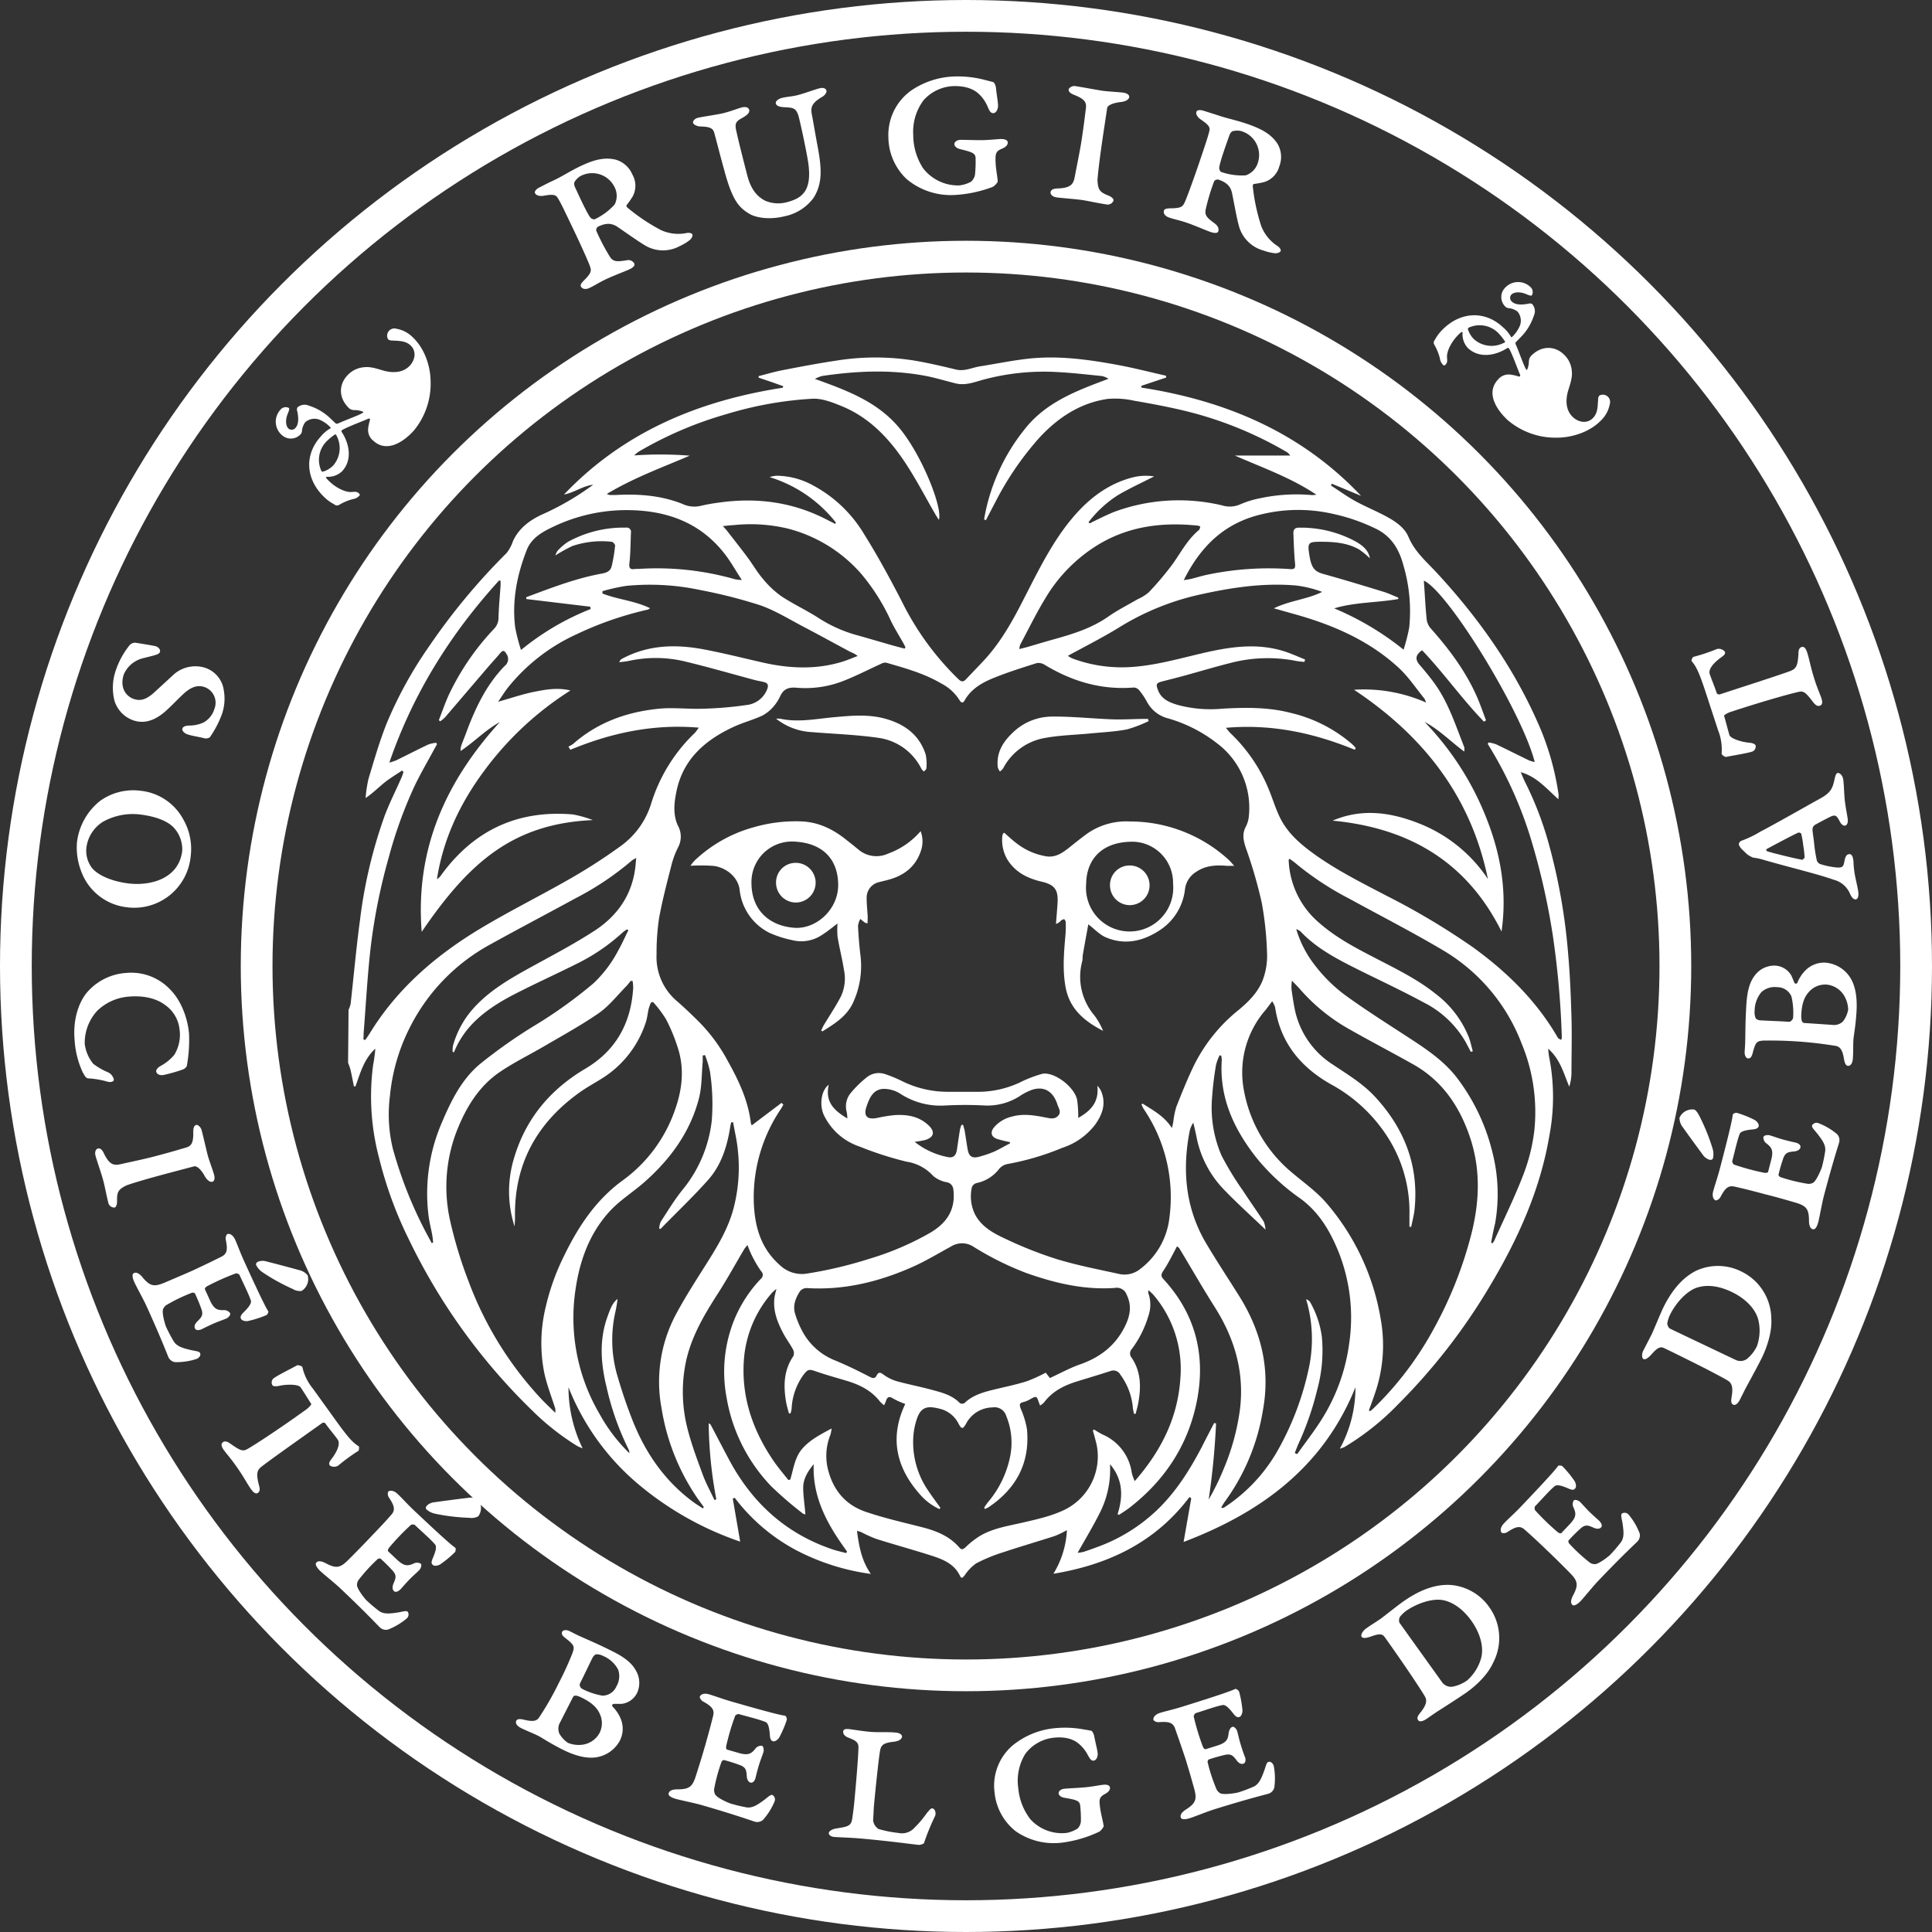<svg id="sceau" xmlns="http://www.w3.org/2000/svg" viewBox="0 0 487 487"><rect x="0" y="0" width="487" height="487" fill="#333333" stroke="none"/><defs><style>.cls-1{fill:#fff;}.cls-2{fill:none;stroke:#fff;stroke-miterlimit:10;stroke-width:8px;}</style></defs><title>rugir-white-transparent</title><g id="lion"><path id="criniere_et_visage" data-name="criniere et visage" class="cls-1" d="M93.86,260.54a6.82,6.82,0,0,0,.52-1.48c.79-7,1.4-14,2.35-21a120.9,120.9,0,0,1,6.22-26.4c1.24-3.29,2.84-6.44,4.26-9.66.2-.46.34-.95.51-1.42l-.39-.34c-1.55,1.06-3.18,2-4.64,3.21s-2.81,2.55-4.53,3.71a32.3,32.3,0,0,1,.71-4.77c1.39-4.63,2.73-9.3,4.5-13.8a102.76,102.76,0,0,1,10.81-19.69,160.23,160.23,0,0,1,19.53-23.51,10.06,10.06,0,0,0,1.6-3c1.51-3.28,4.28-5.3,7.36-6.71a68.37,68.37,0,0,0,12.86-7.5c-2.61.3-4.8,2-7.37,2.48,15.06-15.82,34-23.65,55.18-26.93l.07-.39-3.07-1.09-3.14-1.06.06-.39c2-.51,4-1.11,6.06-1.5,4.49-.87,9-1.73,13.51-2.4a62.05,62.05,0,0,1,19.71,0c3.51.6,7,1.42,10.45,2.25,2.16.52,4-.49,6.06-.81,4.06-.64,8.1-1.48,12.18-1.93,7.54-.83,15,.2,22.4,1.56,4.12.76,8.18,1.81,12.27,2.73l.07.46-6.25,2.09,0,.45C315,107,334,115,349.1,131l-7.4-3.08-.2.47c2,1.29,3.95,2.7,6,3.85,2.39,1.32,4.93,2.37,7.35,3.63s5.08,2.85,6.18,5.46c1.61,3.84,4.67,6.36,7.33,9.26,10.13,11,18.75,23.07,24.91,36.77a68.14,68.14,0,0,1,5.61,19,7.52,7.52,0,0,1-.07,1.1c-3-2.7-5.47-5.69-9.48-6.82.38.87.72,1.77,1.16,2.62a84.91,84.91,0,0,1,5.88,15.33,148.62,148.62,0,0,1,4.9,27.67c.48,5.38.7,10.78.85,16.18.14,4.72,0,9.44,0,14.16a11.94,11.94,0,0,1-.56,3.31c-1.43-3.39-2.31-7-5.33-9.56.1.77.15,1.56.31,2.32a52.15,52.15,0,0,1,0,19.66c-2.33,13.75-8,26.18-15.08,38a151.06,151.06,0,0,1-23.11,29.73,65.5,65.5,0,0,1-13.5,10.72,9,9,0,0,1-1.12.39,32.17,32.17,0,0,0,3.94-15.49c-8.07,20.06-23.73,31.56-43.32,39l1.93-11-.44-.33c-8.64,11.48-20.53,17.07-34.31,19.35a23.15,23.15,0,0,0,3.41-11,25.16,25.16,0,0,1-3,1.46c-4.39,1.42-8.82,2.7-13.19,4.16a41.45,41.45,0,0,0-6.67,2.75,11.34,11.34,0,0,0-2.9,3c-.41.5-.79,1-1.16.23-1.51-3.21-4.49-4.3-7.51-5.26-4.52-1.44-9.11-2.7-13.64-4.13a35,35,0,0,1-3.74-1.68c-.27-.12-.56-.19-1.11-.36.52,4,1.19,7.58,3.49,10.87a57,57,0,0,1-19-6.08,47.32,47.32,0,0,1-15.3-13.1l-.5.18,1.87,10.86a79.9,79.9,0,0,1-26-14.75,61.44,61.44,0,0,1-17.28-24.16,35.1,35.1,0,0,0,3.56,15.38,10.34,10.34,0,0,1-1.35-.57,63.61,63.61,0,0,1-11.41-9,152.13,152.13,0,0,1-31-43,100.64,100.64,0,0,1-7.57-20.71,60.5,60.5,0,0,1-1.48-23.31,39.24,39.24,0,0,0,.56-4.14c-2.84,2.58-3.78,6.1-5,9.5h-.4c-.28-1.4-.54-2.8-.86-4.19a16.08,16.08,0,0,0-.61-1.74ZM203,284l.46.45c-.21.38-.41.77-.65,1.13A39.75,39.75,0,0,0,196,308.76c.19,6.26,1.68,11.82,6.57,16.13a8,8,0,0,0,6.79,2.15,105.78,105.78,0,0,0,15.73-3.72,72.27,72.27,0,0,0,15.22-6.48c4.31-2.48,6.64-5.9,6-11a2,2,0,0,0-1.68-1.84,7.24,7.24,0,0,1-3.41-1.59,11.33,11.33,0,0,0-6.72-3.59A85.59,85.59,0,0,1,222.64,295a15.34,15.34,0,0,1-8.93-7.85c-1.17-2.41-.82-6.21,1.2-7.73-1,4.32,1.32,6.51,4.68,8.51a11.36,11.36,0,0,0-.15-1.6,5.28,5.28,0,0,1,1-4.81,27.16,27.16,0,0,1,4.09-4,4.87,4.87,0,0,1,4.7-.73,34.26,34.26,0,0,1,3.92,1.61,26,26,0,0,0,11.62,2.81c2.75,0,5.5,0,8.25,0a24.86,24.86,0,0,0,9.94-2.3,32,32,0,0,1,5.72-2.22c3-.64,8.12,3.23,8.83,6.53a29.85,29.85,0,0,1,.28,4.57c3.13-1.74,5.31-4,4.81-8.1a4.34,4.34,0,0,1,1,1.45c1.25,3.11.28,5.79-1.55,8.35a17,17,0,0,1-8.27,5.84,66.57,66.57,0,0,1-13.9,4.1,3.7,3.7,0,0,0-2,1.18,9.57,9.57,0,0,1-5.65,3.59A1.79,1.79,0,0,0,251,305.2a10.35,10.35,0,0,0,.82,7c1.69,3.14,4.72,4.73,7.73,6.12a100,100,0,0,0,12.84,5.07c5.15,1.56,10.46,2.59,15.72,3.74a6.25,6.25,0,0,0,5.32-1.27A18.79,18.79,0,0,0,300.77,313a39.52,39.52,0,0,0-6.47-27.45,10.07,10.07,0,0,1-.57-1.14l.28-.23c2.62,1.69,5.44,3.12,7.4,6.18.17-.78.27-1.16.34-1.55a21,21,0,0,1,.75-3.76c1.42-3.6,2.86-7.21,4.56-10.69a41.57,41.57,0,0,1,11.14-13.76c2.63-2.18,5.13-4.68,6.26-8a17.23,17.23,0,0,0,.93-6.2,84.57,84.57,0,0,0-1.33-12.81,116.46,116.46,0,0,0-4-13.8c-.63-1.89-1-3.53-.05-5.37a6.86,6.86,0,0,0,.78-2.6,20.33,20.33,0,0,0-8-18.45,36.33,36.33,0,0,0-12.25-6.26,8.37,8.37,0,0,1-5.38-4.12,18.93,18.93,0,0,0-2-3,1.89,1.89,0,0,0-1.36-.69c-8.16.67-15.56-1.54-22.48-5.73a2.84,2.84,0,0,0-2-.42c-3.65,1.16-7.32,2.31-10.87,3.75-2.92,1.19-5.68,2.75-7.31,5.69-.4.72-.89.57-1.24-.05a11.76,11.76,0,0,0-4.59-4.23c-4.33-2.56-9.15-3.89-13.94-5.27a2.15,2.15,0,0,0-1.28.29c-3.32,1.5-6.56,3.21-10,4.5a26.2,26.2,0,0,1-11.36,1.52c-1.92-.15-3.16.29-4,2a11.31,11.31,0,0,1-1.67,2.66,9.86,9.86,0,0,1-2.91,2.38c-2.4,1.1-5,1.78-7.38,2.9-7.06,3.3-12.58,8.1-14.24,16.13-.59,2.84-.95,5.81.32,8.64a5.71,5.71,0,0,1,.16,5.37,22,22,0,0,0-1.78,4.73c-1.13,4.43-2.3,8.86-3.11,13.35a58.83,58.83,0,0,0-.62,9,14.57,14.57,0,0,0,5.2,11.9c1.68,1.46,3.31,3,4.89,4.57a42.35,42.35,0,0,1,7,8.92c3.06,5.39,5.92,10.85,6.67,17.14a1.61,1.61,0,0,0,.25.62Zm77.43-146.34.24.27c2-1,4-2,6-2.83a47,47,0,0,1,27.41-1.7,6.5,6.5,0,0,0,4.53-.26,24,24,0,0,1,5.09-1.56,43.5,43.5,0,0,1,13-.78,6.45,6.45,0,0,0,1.11-.11c-6.44-4.31-13.61-6.81-20.54-9.86h13.95a4,4,0,0,0-.35-.46,2.77,2.77,0,0,0-.53-.43,95.05,95.05,0,0,0-25.72-10.39c-4.18-1-8.41-1.8-12.64-2.52a22.09,22.09,0,0,0-6.81-.47c-6.82,1-12.34,4.62-17,9.58a76.47,76.47,0,0,0-11.3,16.48c-.8,1.5-1.57,3-2.36,4.52l-.45-.22a49.46,49.46,0,0,1,10.12-22.59c5.43-7,13.3-9.87,21.22-12.84a4.37,4.37,0,0,0-1.8-.72c-3.78-.37-7.56-.82-11.35-1a58.83,58.83,0,0,0-18.63,2c-2.18.62-4.38,1.45-6.73.87-2.62-.65-5.21-1.45-7.85-1.94-8.61-1.59-17.24-1.2-25.85.08a9.37,9.37,0,0,0-1.78.73c8.35,3,16.11,5.88,21.66,12.83s10.59,19.8,9.59,22.7c-.29-.45-.57-.86-.82-1.29-2.57-4.42-4.92-9-7.74-13.24-4-6-8.86-11.14-15.61-14-2.44-1-5.18-2.14-7.73-2a92.19,92.19,0,0,0-21.71,3.9,94.93,94.93,0,0,0-22.13,9.49,8.27,8.27,0,0,0-1.06.9,93.48,93.48,0,0,1,14,.06c-7,3-14.14,5.59-20.9,9.65a3.88,3.88,0,0,0,.74.27c.46,0,.92,0,1.37,0,5.77-.32,11.45.07,16.88,2.21a7.05,7.05,0,0,0,4.51.56,44.29,44.29,0,0,1,4.45-.82c9.49-1.39,18.6-.29,27.22,4.11l2.4,1.22.18-.33A33.87,33.87,0,0,0,200,126.27a6,6,0,0,1,2-.35,19.41,19.41,0,0,1,9.15,2.55,33.25,33.25,0,0,1,12.64,12.13c3.49,5.57,6.63,11.37,9.64,17.21a71,71,0,0,0,14.17,19.4c.76.72,1.25.71,1.92,0,1.59-1.71,3.24-3.36,4.81-5.08,4.23-4.66,7.19-10.13,10-15.68,3.61-7,7.07-14.15,12.29-20.23,4.1-4.77,8.91-8.38,15.08-9.93a13.54,13.54,0,0,1,5.22-.2c-3.13,1.6-6.19,3-9.06,4.68A28.82,28.82,0,0,0,280.39,137.63Zm-5.21,33.68a5.9,5.9,0,0,0,1.06.62,35.49,35.49,0,0,0,14,2.22c6.69-.29,13.06-2.22,19.52-3.69s12.9-2.38,19.4-.47c2,.58,3.85,1.46,5.77,2.21l-.16.61a20.09,20.09,0,0,1-2-.22,37.21,37.21,0,0,0-16.87.55c-3.77.95-7.49,2.07-11.23,3.1-1.89.52-3.81,1-5.7,1.48-1.57.42-1.69.69-1.11,2.22.86,2.29,2.9,3.11,5,3.73a31.73,31.73,0,0,0,11.17.94c5.82-.33,11.6-.42,17.33,1.07a36.32,36.32,0,0,1,15.48,7.91,12.2,12.2,0,0,1,.85.92l-.21.46c-10.32-4.24-21-6.55-32.51-5.54.55.64.84,1.06,1.21,1.41a41,41,0,0,1,9.59,14.08c1,2.4,1.73,4.93,2.89,7.25,1.79,3.6,4.73,6.26,7.93,8.62,5.91,4.36,12.47,7.62,18.93,11a180.79,180.79,0,0,1,21.78,13c8.57,6.22,16,13.5,21.34,22.75.14.24.5.35.83.57a2.72,2.72,0,0,0,.18-.6,220.93,220.93,0,0,0-2.29-25.85,175,175,0,0,0-5.58-24.46,100.92,100.92,0,0,0-10-22.39l-.81-1.33.22-.36a9.33,9.33,0,0,1,1.87.46c2.81,1.33,5.58,2.74,8.38,4.09a8.78,8.78,0,0,0,1.38.39c-3.12-12.4-21.6-42.67-27.92-45.73,0,.47,0,.86.06,1.25.18,2.73.32,5.47.59,8.2a4.47,4.47,0,0,0,.9,2.42c4.72,5.28,8.94,10.9,11.81,17.42.85,1.93,1.52,3.94,2.28,5.92l-.52.34c-5.52-5.7-10.11-12.24-15.59-18-1.69,1.16-1.82,2.3-.61,3.7s2.61,3.08,3.78,4.71c3.49,4.85,5.27,10.52,7.45,16a3.81,3.81,0,0,1,0,1.13c-3.49-2.57-6.32-5.55-10-7.48a73.61,73.61,0,0,1,15.59,24.27c3.64,9.17,5.25,18.59,3.81,28.57-8.78-17.68-23.48-26.14-42.58-27.95,7.42-3.17,14.68-2.11,21.83.72a37.1,37.1,0,0,1,17.32,14c-4.25-20.83-16.3-36.12-33.75-47.71a38.79,38.79,0,0,1,18.16,3.22,5.63,5.63,0,0,0-.42-1c-2.14-2.61-4-5.47-6.48-7.76C351.27,167.6,342.43,163.7,333,161l-5.9-1.66c4.1-2,8.39-2.24,12.18-4.14a28.26,28.26,0,0,0-6.66-1.62c-8.49-.72-16.78.61-25,2.48a65.56,65.56,0,0,0-19.87,8.31C283.68,166.84,279.43,169,275.18,171.31ZM149.76,195l-.47-.81a6.46,6.46,0,0,0,1.18-.67c6.18-5.45,13.56-8.07,21.59-8.87,3.62-.36,7.32.12,11,0a92,92,0,0,0,11-.92,6.29,6.29,0,0,0,5.38-4.15c.28-.83.11-1.36-.71-1.6s-1.7-.35-2.54-.58c-6-1.61-12.05-3.37-18.14-4.81a31.61,31.61,0,0,0-13.51,0c-.8.16-1.62.23-2.43.34a1.32,1.32,0,0,1,.65-.85c6.45-3.49,13.33-3.73,20.31-2.45,5,.92,10,2.19,15,3.33,6.8,1.56,13.59,1.91,20.35-.19,1.28-.4,2.52-.94,3.78-1.42a7.07,7.07,0,0,0-1.79-1c-3.87-2.06-7.7-4.18-11.58-6.21-3.72-1.94-7.34-4.22-11.26-5.59a126.53,126.53,0,0,0-14.85-3.78,61.33,61.33,0,0,0-18.86-1.09,47.48,47.48,0,0,0-6,1.34v.59c3.83,1.51,8.1,1.8,12,3.7a3.2,3.2,0,0,1-.51.34,85.84,85.84,0,0,0-18,6.22A47.4,47.4,0,0,0,134,179.36c-.82,1.06-1.52,2.2-2.44,3.53,3.29-.92,6.16-1.92,9.12-2.51s5.94-1.11,9.11-.33a80.51,80.51,0,0,0-21.86,20.41c-6,8.13-10.23,17.06-11.79,27.15a3.17,3.17,0,0,0,1-.93c8.22-11.36,19.3-16.58,33.3-15.38a28.37,28.37,0,0,1,5,1.42c-20.13.88-31.22,10.67-43.14,28.17C110.64,220,118.38,203,132,188c-3.61,2-6.44,5-9.9,7.31a3.67,3.67,0,0,1,.2-1.46c.34-.95.74-1.87,1.09-2.82,2.3-6.27,5.08-12.28,9.8-17.14a2.21,2.21,0,0,0,.45-3.09c-.47-.8-.83-1-1.51-.22-1,1.23-2.12,2.4-3.16,3.62-3.6,4.21-7.19,8.42-10.79,12.62a9.35,9.35,0,0,1-1.22,1l-.34-.29c.78-2,1.47-4,2.34-6a63.62,63.62,0,0,1,11.61-17.06,4,4,0,0,0,1.09-2.82c.07-2.69.34-5.38.52-8.07,0-.38,0-.77,0-1.15l-.36-.13c-12.15,13.36-21.63,28.34-27.68,45.93a15.41,15.41,0,0,0,1.71-.56c2.71-1.33,5.39-2.71,8.11-4a8.76,8.76,0,0,1,2-.44l.19.39c-.24.42-.48.84-.71,1.26-1.71,3.18-3.55,6.29-5.08,9.55A110.82,110.82,0,0,0,104,222.1a147.48,147.48,0,0,0-4.48,22c-.89,7.4-1.26,14.87-1.86,22.31,0,.52,0,1-.07,1.56l.46.2c.38-.55.78-1.09,1.13-1.66,6.91-11.29,16.64-19.66,27.81-26.39,7.44-4.48,15.25-8.33,22.78-12.66a138.75,138.75,0,0,0,12.42-8,20.67,20.67,0,0,0,7.95-10.9,41.58,41.58,0,0,1,11-17.81,14.26,14.26,0,0,0,1-1.33C170.62,188.44,160,190.76,149.76,195ZM268.18,360.3c-.19-.49-.3-.73-.39-1-.45-1.38-.61-1.42-1.92-.71a7.07,7.07,0,0,1-1.87.83c-1.17.23-1,.77-.71,1.66a21.41,21.41,0,0,1,1.58,5.21c.79,8.51-2.74,15-9.75,19.68a6,6,0,0,1-.93.41c0-.27-.1-.38-.06-.44.28-.42.56-.84.87-1.23a25.74,25.74,0,0,0,5.63-11.59,17.7,17.7,0,0,0-1-10.24,3.08,3.08,0,0,0-3.46-2.11,7.63,7.63,0,0,0-6.6,4c-.87,1.57-1.17,1.55-2,0a7.11,7.11,0,0,0-4.32-3.57c-3.11-.84-5-.85-6.11,2.39a18,18,0,0,0-.9,4.28A21.52,21.52,0,0,0,240.15,382c.92,1.39,1.94,2.73,2.91,4.09l-.26.31a14.75,14.75,0,0,1-4.92-3.72c-6-6.78-7.7-14.34-3.69-22.79a19.24,19.24,0,0,1-3-1.33c-1.06-.71-1.56-.45-1.89.66-.09.29-.23.56-.44,1a7.76,7.76,0,0,1-1-.87c-2.19-2.87-5.22-4.34-8.58-5.33-2.54-.75-5.09-1.47-7.6-2.33-1.7-.59-2-.6-3.13.84a15.79,15.79,0,0,0-3,8.4c0,.45-.17.89-.26,1.34h-.43c-.24-.94-.53-1.87-.7-2.82-.7-4.07-.64-8,1.82-11.62a2,2,0,0,0-.09-1.67c-.73-1.37-1.68-2.62-2.41-4-1.48-2.77-2.64-5.65-2.28-8.9.07-.68.28-1.34.51-2.37a11.32,11.32,0,0,0-1.12,1,28.71,28.71,0,0,0-7,16c-.93,9.63,1.93,18.26,7.26,26.16,1.18,1.75,2.57,3.37,3.86,5l.49-.09c.84-2.71,1.11-5.65,3.12-7.89s4.48-3.45,7.3-5a10.8,10.8,0,0,1-.28,1.55,14.23,14.23,0,0,0-.68,8.59c1.29,5.34,4.41,9.1,9.5,10.85,4.78,1.64,9.75,2.74,14.64,4,3.41.91,6.59,2.22,9,5,.59.68.94.51,1.54,0a21.42,21.42,0,0,1,3.52-2.8c3.27-2,7-2.56,10.67-3.4,3.83-.89,7.67-1.7,11.22-3.49a15,15,0,0,0,7.72-16c-.28-1.26-.63-2.51-1-3.77l.27-.27c.8.46,1.58,1,2.4,1.36a12.32,12.32,0,0,1,7.15,9.6,12.33,12.33,0,0,0,.74,2.06c6.7-7.67,10.86-16,11.51-25.93a28.82,28.82,0,0,0-6.77-21,16.41,16.41,0,0,0-1.29-1.22c0,.49-.09.69,0,.83a8.54,8.54,0,0,1,0,5.65,26.62,26.62,0,0,1-4.14,8.31,1.66,1.66,0,0,0-.12,2.21c2.41,3.53,2.44,7.47,1.7,11.49-.17.91-.43,1.79-.66,2.69h-.4c-.1-.45-.23-.89-.28-1.35a16.57,16.57,0,0,0-3.16-8.51,2,2,0,0,0-2.45-.94c-2.78.91-5.58,1.73-8.37,2.6-3.28,1-6.3,2.47-8.43,5.34A6.83,6.83,0,0,1,268.18,360.3Zm-102.73-107-.45-.06c-.35.41-.67.84-1,1.22-2.3,2.33-4.35,5-7,6.88-4.32,3-9,5.56-13.58,8.24-3.82,2.25-7.84,4.19-11.49,6.68-5.21,3.57-8.39,8.8-10.71,14.61A39,39,0,0,0,119.53,314a108.82,108.82,0,0,0,4.56,14.93,88.5,88.5,0,0,0,18.25,29.59c1.07,1.15,2.23,2.22,3.63,3.61a5.5,5.5,0,0,0,0-1.05c-.94-3-2.14-6-2.8-9.15a38.4,38.4,0,0,1,.39-16.49,58.36,58.36,0,0,1,4.62-12.87c3.58-7.37,8-14.08,14.75-19A36.77,36.77,0,0,0,176,286.17c1.84-5,2.54-10.07,1.11-15.22a44.5,44.5,0,0,0-3.21-8,29.58,29.58,0,0,0-3.29-4.38l-.54.16a14.06,14.06,0,0,0-.56,1.57c-.27,1.16-.36,2.37-.75,3.49a26.14,26.14,0,0,1-10.94,14c-2,1.27-4.12,2.39-6,3.78-10.62,7.69-16.24,18-16,31.24,0,.78-.07,1.56-.11,2.34a28.68,28.68,0,0,1-.2-17c2.89-10,9.1-17.47,18-22.74,7.77-4.58,11.58-11.55,12.1-20.43A9.94,9.94,0,0,0,165.46,253.31ZM351.05,361.54l.32.17c.27-.22.56-.43.81-.67a82.86,82.86,0,0,0,15.4-20.4,100.9,100.9,0,0,0,9.05-22.6c2.31-8.55,2.75-17.06-.15-25.55-2.61-7.63-6.9-14-14.08-18.1-5.33-3-10.78-5.84-16.11-8.86a47,47,0,0,1-12.52-10.1c-.58-.67-1.22-1.3-2.12-2.24a13.07,13.07,0,0,0-.11,2.09c.22,1.63.47,3.26.78,4.87A21.66,21.66,0,0,0,342,274.37c3.76,2.52,7.64,4.84,10.74,8.24,7.33,8,10.94,17.32,9.83,28.25-.15,1.47-.56,2.92-.85,4.38l-.44,0c0-1,0-2,0-3a34.92,34.92,0,0,0-4.6-18.14,39.11,39.11,0,0,0-15.26-14.82c-7.59-4.31-12.68-10.48-14-19.36a6.42,6.42,0,0,0-.74-1.54l-.89,1.19c-.28.37-.54.74-.84,1.09a24,24,0,0,0-5.43,20A35.08,35.08,0,0,0,332,301.85c2.87,2.42,6,4.63,8.4,7.46a59.78,59.78,0,0,1,13.6,29,37.05,37.05,0,0,1-1.44,19C352.1,358.68,351.57,360.11,351.05,361.54Zm-80.4-8.18c2.62-1.2,5-2.53,7.58-3.43,4.93-1.73,8.77-4.59,11.19-9.31,1.39-2.71,2-5.34.59-8.24a2.64,2.64,0,0,0-3-1.73c-7.72.54-15.08-1.2-22.3-3.76a76.24,76.24,0,0,1-13.46-6.71,5.2,5.2,0,0,0-5.48,0c-3.29,1.79-6.5,3.75-9.92,5.25-8.43,3.71-17.22,5.85-26.54,5.25a2.18,2.18,0,0,0-1.67.82c-1.1,1.72-1.87,3.62-1.2,5.71a23.19,23.19,0,0,0,1.7,4.15,16,16,0,0,0,8.1,7.46c3,1.22,6,2.68,8.9,4.19.89.46,1.38.58,1.85-.32s.92-.77,1.69-.21a10.74,10.74,0,0,0,3.26,1.65c2.9.81,5.87,1.37,8.78,2.16,2.59.7,5.25,1.32,7.23,3.39a1.18,1.18,0,0,0,1.15,0c2.22-2.13,5.06-2.83,7.91-3.52,2.62-.63,5.27-1.17,7.85-2a39.43,39.43,0,0,0,4.74-2.15Zm61.72,18.89.6.3c2-2.82,4.14-5.56,6-8.47a47.66,47.66,0,0,0,7.1-19.29,44.77,44.77,0,0,0-2.65-23.2c-2.14-5.29-4.95-10.07-9.7-13.52a54.26,54.26,0,0,1-11-10.22c-5.7-7.24-9.38-15.15-8.75-24.62a6.08,6.08,0,0,0-.14-1.14l-.4-.08a12.43,12.43,0,0,0-.91,2.44,82.43,82.43,0,0,0-1,8.3,30.49,30.49,0,0,0,2.38,14.5,74.51,74.51,0,0,0,5.4,8.86c1.71,2.64,3.55,5.2,5.26,7.84a6.6,6.6,0,0,1,.43,2c-3.59-3.44-7-6.5-10.14-9.75a26.34,26.34,0,0,1-7.25-13.62c-.23-1.2-.53-2.39-.8-3.59a6.11,6.11,0,0,0-.94,2.22c-1.92,10-1,19.61,4.35,28.5,2.65,4.44,5.51,8.75,8.24,13.13,5.49,8.81,7.79,18.26,5.9,28.61a53.66,53.66,0,0,1-9.68,23.18,15.23,15.23,0,0,0-.84,1.39.78.78,0,0,0,.7,0,41.58,41.58,0,0,0,13.24-13.87A72.79,72.79,0,0,0,336,350.47a35,35,0,0,0-.27-15.12c-.13-.62-.33-1.22-.5-1.83a1.69,1.69,0,0,1,1.06.79,24,24,0,0,1,2.91,8.66A37.31,37.31,0,0,1,338,356.42a74.45,74.45,0,0,1-4.77,13.68C332.93,370.79,332.67,371.53,332.37,372.24Zm-167.73,0a2.56,2.56,0,0,0-.13-.78,68.94,68.94,0,0,1-5.62-15.86c-1.47-6-1.9-12,.34-18,.57-1.51,1.06-3.12,2.44-4.19a34.74,34.74,0,0,1-.63,3.63,32,32,0,0,0,.59,15.77c1.11,3.81,2.38,7.59,3.84,11.27,3.25,8.19,8.11,15.24,15.29,20.53.77.57,1.59,1.06,2.38,1.59l.29-.31c-.52-.71-1.05-1.41-1.56-2.14A55.55,55.55,0,0,1,172.76,361a36.14,36.14,0,0,1,3.5-23.46c2.42-4.55,5.24-8.9,8-13.27,2.62-4.15,5.12-8.35,6.49-13.1A40.69,40.69,0,0,0,192,296c-.22-2.38-.79-4.73-1.2-7.1l-.48,0c-.09.38-.2.75-.25,1.14-.77,4.92-2.24,9.63-5.57,13.38-3.81,4.28-8,8.25-12,12.36l-.33-.09a5.05,5.05,0,0,1,.37-1.71c1.76-2.71,3.45-5.5,5.45-8a33.28,33.28,0,0,0,7.43-17.55,54.18,54.18,0,0,0-.46-12.33,24.23,24.23,0,0,0-1.26-4.15l-.57.11c0,.52,0,1,0,1.56-.28,3.09-.18,6.29-.95,9.25-2.2,8.51-7.21,15.33-13.72,21.08-2.74,2.42-5.91,4.4-8.41,7-5.36,5.62-7.93,12.71-9,20.24a47.84,47.84,0,0,0,6.07,31.21A41.82,41.82,0,0,0,164.63,372.29Zm217.22-53,.37.14a4.51,4.51,0,0,0,.42-.64c2.46-5.5,5.14-10.93,7.3-16.55a45.89,45.89,0,0,0,2.8-11.14A45,45,0,0,0,389.54,269,46.51,46.51,0,0,0,370,245.69c-7.78-4.63-15.85-8.75-23.79-13.11a75.3,75.3,0,0,1-13.49-8.86c-.52-.46-1.11-.85-1.65-1.26-.16.2-.21.23-.22.27a2.12,2.12,0,0,0,0,.4,21.76,21.76,0,0,0,7.54,15.37c4.7,4.18,10.29,6.93,15.81,9.79,4.72,2.44,9.45,4.84,13.62,8.18a25.63,25.63,0,0,1,8.43,11c.43,1.13.66,2.34,1,3.51l-.5.16c-.44-.83-.86-1.66-1.31-2.49a25.31,25.31,0,0,0-10.64-10c-5.38-2.92-10.94-5.5-16.42-8.23-5.24-2.62-10.46-5.29-14.56-9.64a5.12,5.12,0,0,0-1.08-.59,27.47,27.47,0,0,0,4.74,9.17,38.67,38.67,0,0,0,7.25,7.23c5.3,3.89,10.89,7.39,16.41,11,4.39,2.85,8.73,5.76,12,9.94a50.82,50.82,0,0,1,9.05,18.92,42.44,42.44,0,0,1,.67,18C382.47,316,382.16,317.63,381.86,319.28Zm-261.44-48-.33-.13a7.29,7.29,0,0,1,.11-1.6,23.58,23.58,0,0,1,4.83-9c4.23-4.87,9.73-7.94,15.29-11,5.25-2.87,10.56-5.67,15.56-8.92,5.85-3.81,9.58-9.21,10.31-16.38.06-.55.1-1.1.18-1.94a7.49,7.49,0,0,0-1.07.61,73.64,73.64,0,0,1-14.21,9.53c-7.18,3.92-14.43,7.72-21.59,11.69a48.75,48.75,0,0,0-20.2,20.9,48,48,0,0,0-5,17.16,36.88,36.88,0,0,0,.69,13.25,105.4,105.4,0,0,0,7.58,19.68c.71,1.43,1.49,2.82,2.24,4.23l.37-.12c-.07-.61-.1-1.22-.21-1.82-.33-1.79-.81-3.57-1-5.38a45.05,45.05,0,0,1,3.39-23c2.33-5.51,5-10.95,9.65-14.82a129.58,129.58,0,0,1,13.42-9.48,115.93,115.93,0,0,0,15.24-10.91,31.64,31.64,0,0,0,6.23-8.32c.92-1.63,1.67-3.36,2.5-5l-.35-.21a7.93,7.93,0,0,0-1,.69,49.28,49.28,0,0,1-11.71,8c-5.59,2.8-11.31,5.36-16.84,8.27C128.44,260.53,123.07,264.58,120.41,271.32ZM138.66,157l0-.47c6-2.23,11.92-4.54,18.21-5.79,1.35-.27,2.89-.35,3.31-2a38.3,38.3,0,0,0,.87-5.24c0-.29-.54-.91-.86-.93a23,23,0,0,0-9.89,1.06A39.66,39.66,0,0,0,146,146a4.05,4.05,0,0,1,.56-1.18,14.08,14.08,0,0,1,2.58-2.22A29,29,0,0,1,163.81,139a1.07,1.07,0,0,1,1.23,1.27c-.1,2.55-.1,5.12-.38,7.66-.15,1.33.19,1.67,1.41,1.5.45-.06.92,0,1.37-.05A71.56,71.56,0,0,1,191.22,152a12.13,12.13,0,0,0,1.77.2c-1.69-2.58-3-5-4.65-7-5.85-7.29-13.8-10.3-22.89-10.59a42.84,42.84,0,0,0-19.83,4.09c-2.82,1.33-5.65,2.84-6.87,6-2.44,6.27-3.73,12.74-2.88,19.49a47.88,47.88,0,0,0,1.46,5.66,65.37,65.37,0,0,1,17.55-10.33l-.1-.59ZM359.8,169.76a47.75,47.75,0,0,0,1.42-5.55,40.77,40.77,0,0,0-1.44-15.63c-1.09-4.15-3.09-7.48-7.1-9.37A47.57,47.57,0,0,0,342,135.53a39.37,39.37,0,0,0-20.2.71c-8.2,2.59-13.56,8.26-17.41,16,.73-.13,1.34-.19,1.93-.34,1.29-.32,2.55-.72,3.85-1a75.73,75.73,0,0,1,21-1.45c1.13.08,1.39-.2,1.28-1.36-.25-2.54-.32-5.11-.43-7.66,0-.93.37-1.43,1.4-1.42a29,29,0,0,1,14.37,3.52c1.7,1,3.18,2.16,3.52,4.21a19.77,19.77,0,0,0-2.71-2.23c-2.91-1.66-6.16-1.93-9.43-1.95-3.5,0-3.65.16-3.07,3.64.49,3,1.34,3.88,3.44,4.47,5.06,1.41,10.08,2.93,15.1,4.47,1.31.4,2.55,1,3.82,1.5l0,.36c-5.34.94-10.85.76-16.15,2.35A72.34,72.34,0,0,1,359.8,169.76Zm-74,205.36a24.14,24.14,0,0,1-2.32,11.72c-1.75,3.57-3.83,7-5.85,10.58a9.89,9.89,0,0,0,1.5-.24c1.17-.38,2.33-.8,3.49-1.23a43.11,43.11,0,0,0,14.85-9.13c4.89-4.63,8.4-10.22,11.49-16.12,1-2,2.06-4,3.09-6l.48.1a188.09,188.09,0,0,1-1.86,19.2,62.48,62.48,0,0,0,3.53-7.13,58.61,58.61,0,0,0,4.35-15.54c1.17-9.41-1.32-17.91-6.34-25.84-3.08-4.85-5.93-9.85-8.91-14.78a2.42,2.42,0,0,0-.6-.55c-1.17,2.14-2.16,4.25-3.45,6.15-.63.94-.64,1.41.08,2.19,8.45,9.22,10.8,20.09,8.08,32-2.38,10.45-8.14,18.89-16.6,25.48-.87.68-1.83,1.26-2.74,1.88l-.36-.19C289.13,383.22,289.1,379,285.84,375.12ZM209,387.75a2,2,0,0,1-.64-.25,93.47,93.47,0,0,1-8-6.9,42.5,42.5,0,0,1-11.24-22.49,35,35,0,0,1,2-19.53,33.36,33.36,0,0,1,6.62-10.18,1.28,1.28,0,0,0,.09-2,29.7,29.7,0,0,1-2.4-4.12,25.46,25.46,0,0,1-1-2.43,9.5,9.5,0,0,0-.82,1c-2.21,3.73-4.3,7.55-6.64,11.19-3.62,5.64-7,11.34-8.24,18.08a37.36,37.36,0,0,0,.62,16.21c1,3.88,2.42,7.67,3.81,11.43.81,2.18,1.94,4.23,2.93,6.34l.48-.15a107.53,107.53,0,0,1-1.93-19.17,1,1,0,0,1,.57.48c1.58,3,3.13,6,4.74,9,5.77,10.65,14.16,18.28,25.72,22.23,1.19.41,2.42.68,3.64,1l.2-.41c-4.8-6.56-8.74-13.45-8.4-22-1.53,1.85-2.67,3.75-2.65,6S208.88,385.5,209,387.75ZM188.22,138.61c.54.62.84.93,1.11,1.27,1.7,2.2,3.43,4.37,5.09,6.6,1.31,1.76,2.4,3.69,3.82,5.35a23.73,23.73,0,0,0,4.64,4.41c3,2,6.21,3.48,9.21,5.38a34.9,34.9,0,0,0,9.28,4.31c3,.83,6,1.72,8.95,2.57,1.23.35,2.47.68,3.7,1l.22-.33c-.17-.34-.32-.7-.5-1-1.05-1.87-2.2-3.69-3.15-5.62a51.53,51.53,0,0,0-7.5-11.9,36.62,36.62,0,0,0-18.5-11.41,40.49,40.49,0,0,0-13.5-.89C190.24,138.4,189.41,138.49,188.22,138.61Zm74.73,31c.84-.22,1.4-.35,2-.51,2.1-.61,4.2-1.25,6.31-1.84,4.94-1.37,9.81-2.83,14.1-5.83,2.35-1.65,4.94-2.94,7.42-4.39a11.61,11.61,0,0,0,2.77-1.71,79,79,0,0,0,6-7.1c2.14-3,3.8-6.26,6.68-8.64.2-.16.22-.54.34-.86a2.75,2.75,0,0,0-.59-.23c-9-.93-17.53.11-25.37,4.93a39.31,39.31,0,0,0-13,13.2c-2.36,3.85-4.34,7.93-6.47,11.92A4.59,4.59,0,0,0,262.95,169.58Zm-2.3,124.58-.12-.31a30,30,0,0,1-3.26-.81c-1.45-.53-1.69-1.7-.7-2.91a8.52,8.52,0,0,1,4.63-2.73c2.84-.78,5.64-.27,8.43.27,1.11.21,2.2.51,3.09-.44s.11-1.94-.17-2.83c-1.07-3.33-3.32-4.68-6.33-3.75a14,14,0,0,0-3.16,1.61,15.11,15.11,0,0,1-8.86,2.37,93.68,93.68,0,0,0-9.89,0,18.58,18.58,0,0,1-11.43-3,7.8,7.8,0,0,0-4.1-1.19c-2.69.07-3.62,2.3-4.36,4.47-.81,2.37.15,3.36,2.64,2.87a36.12,36.12,0,0,1,4.33-.71c3.19-.23,6.24.26,8.67,2.56,1.76,1.67,1.35,3.1-1,3.74a24.06,24.06,0,0,1-2.51.42,19.26,19.26,0,0,0,8.55,3.88c1.33.21,1.91-.61,2.1-1.81.26-1.72.5-3.44.78-5.15a8.64,8.64,0,0,1,.37-1.19h.41a14.38,14.38,0,0,1,.4,1.45c.27,1.58.48,3.17.76,4.74.32,1.79,1.15,2.32,2.92,1.83a28.77,28.77,0,0,0,3.76-1.28C258,295.64,259.3,294.87,260.65,294.17Z" transform="translate(-6 -6)"/><path id="oeil_gauche" data-name="oeil gauche" class="cls-1" d="M280.33,239c-.48,2.63-.95,5.17-1.39,7.72-.09.54,0,1.11-.16,1.64A15.07,15.07,0,0,0,281.89,262a17.4,17.4,0,0,1,2.17,3.86c-4.68-2.45-8.48-5.48-9.48-11.14-.78-4.42-.39-8.75,0-13.12a24.66,24.66,0,0,0,.05-3.16c0-.27-.29-.75-.42-.74a1.69,1.69,0,0,0-.87.45,2.58,2.58,0,0,1-1.16.74c.13-1.76.29-3.52.4-5.28.21-3.3-.74-4.6-3.94-5.35-3.59-.83-6.72-2.36-8.73-5.63a9.66,9.66,0,0,1-1.26-5.8,2,2,0,0,1,.18-.65c0-.11.19-.18.31-.28,1,.9,2,1.83,3.11,2.67a16.56,16.56,0,0,0,7.46,3.28c2.21.37,4-.77,5.62-2.06s3.07-2.46,4.66-3.62a17.22,17.22,0,0,1,10.88-3.1,36.81,36.81,0,0,1,24.87,9.69c.39.36.72.78,1.37,1.49-.9,0-1.41,0-1.91,0-2.7-.24-5.31-.08-7.65,1.5a6,6,0,0,0-2.84,4.33,14.2,14.2,0,0,1-6.63,10.57c-4.25,2.71-8.81,3.65-13.57,1.52C283,241.43,281.79,240.09,280.33,239Zm21.36-10.16a10.35,10.35,0,0,0-10.2-10.67c-7.65,0-11.61,4.34-11.7,10.6a11,11,0,1,0,21.91.07Z" transform="translate(-6 -6)"/><path id="oeil_droit" data-name="oeil droit" class="cls-1" d="M224.69,238.74a2.56,2.56,0,0,1-.65-.16c-.4-.3-.79-.62-1.18-.94a5.1,5.1,0,0,0-.58,1.72c.11,2.37.3,4.75.57,7.11a22,22,0,0,1-1.88,12.4c-1.65,3.43-4.67,5.22-7.66,7.11l-.32-.2c.23-.48.43-1,.7-1.43,1.43-2.38,3-4.7,4.27-7.16a10.61,10.61,0,0,0,.8-6.59c-.44-2.84-1.17-5.64-1.64-8.48a20.11,20.11,0,0,1,0-3.33c-1.23.92-2.52,2-3.95,2.9a9.35,9.35,0,0,1-7.57,1.27,27.46,27.46,0,0,1-5.67-1.83,13.72,13.72,0,0,1-7.49-10.85c-.4-3.23-3.39-5.56-6.46-6a37.47,37.47,0,0,0-4.38-.1c-.39,0-.78,0-1.56.06a13.35,13.35,0,0,1,1-1.27,35.12,35.12,0,0,1,15-8.46,38.08,38.08,0,0,1,11.65-1.47c4.6.11,8.38,2,11.82,4.8,1,.78,1.94,1.53,2.89,2.32a7,7,0,0,0,7.48,1,19.44,19.44,0,0,0,8.18-5.65,7.3,7.3,0,0,1,0,5.17c-1.32,3.79-4.18,6-8,7.05-.83.24-1.69.41-2.53.64a4,4,0,0,0-3.07,4.06c0,1.56.18,3.11.26,4.66C224.72,237.64,224.69,238.15,224.69,238.74ZM206,218.13a10.2,10.2,0,0,0-10.58,10.39c0,7.24,4.91,11,11,11.36,5.37.27,10.9-4.63,10.86-10.87S213.58,218.42,206,218.13Z" transform="translate(-6 -6)"/><path id="sourcil_droit" data-name="sourcil droit" class="cls-1" d="M295.55,187.76a32,32,0,0,1-5.48,2.1c-2.95.57-6,.71-9,1-4,.39-8.06.46-12,1.22a14.68,14.68,0,0,0-10.22,7.62,3.93,3.93,0,0,1-.79.77,3.21,3.21,0,0,1-.54-1c-.44-3.61,1.21-6.36,3.7-8.73a14.29,14.29,0,0,1,9.78-4.11c5.11-.06,10.22.5,15.33.69,2.5.09,5-.06,7.51-.1h1.53Z" transform="translate(-6 -6)"/><path id="sourcil_gauche" data-name="sourcil gauche" class="cls-1" d="M201.64,187.17a5.12,5.12,0,0,1,1.05,0c4.58,1,9.11,0,13.65-.39,4.29-.39,8.59-.79,12.82.39,4.85,1.35,8.59,4.06,10.17,9a11.42,11.42,0,0,1,.18,3.53c0,.26-.4.52-.61.78a3.16,3.16,0,0,1-.61-.63A14.28,14.28,0,0,0,227.5,192c-5.64-.82-11.38-1-17.06-1.47A15.75,15.75,0,0,1,201.64,187.17Z" transform="translate(-6 -6)"/><path id="pupille_gauche" data-name="pupille gauche" class="cls-1" d="M206.65,223.5a5,5,0,1,1-.11,10,5,5,0,0,1-4.92-4.87A4.93,4.93,0,0,1,206.65,223.5Z" transform="translate(-6 -6)"/><path id="pupille_droite" data-name="pupille droite" class="cls-1" d="M290.83,224.16a5,5,0,1,1-.11,10,5,5,0,0,1-4.92-4.87A4.93,4.93,0,0,1,290.83,224.16Z" transform="translate(-6 -6)"/></g><g id="texte"><path class="cls-1" d="M58.89,191.85a1.83,1.83,0,0,1-1.4.24c-1.27-.35-3.1-.57-4.28-1-.63-.21-1.43-.85-1.22-1.47s1.12-.71,1.82-.73a8.78,8.78,0,0,0,3.47-.76,5.78,5.78,0,0,0,2.77-3.45,4.19,4.19,0,0,0-2.55-5.51c-2.22-.73-4,.57-5.42,1.89-1.64,1.55-2.83,2.86-4.44,4.29-2.21,1.93-4.92,3.25-7.94,2.26a7.56,7.56,0,0,1-4.83-4.93,13.31,13.31,0,0,1,.31-7.67,20.49,20.49,0,0,1,3.37-6.23A1.94,1.94,0,0,1,40,168c1,.13,4.81.76,5.32.92s1.2.77,1,1.4-.95.76-4.11,1.56a7.12,7.12,0,0,0-5,4.11c-1.09,3.31.52,5.54,2.57,6.22,1.6.52,3,.18,5-1.58l4.71-4.33a8.22,8.22,0,0,1,8.12-2A6.94,6.94,0,0,1,62.41,180a12,12,0,0,1-.46,6A25.67,25.67,0,0,1,58.89,191.85Z" transform="translate(-6 -6)"/><path class="cls-1" d="M38,234.7A13.94,13.94,0,0,1,27.59,228a16.83,16.83,0,0,1-2.2-9.59,15.73,15.73,0,0,1,5.84-10.53,14.35,14.35,0,0,1,10.29-2.54,13.85,13.85,0,0,1,10.67,7.18,14.94,14.94,0,0,1,1.87,9.36A14.3,14.3,0,0,1,38,234.7ZM50.13,215c-1.51-1.94-4.75-3.19-8.8-3.69a15.38,15.38,0,0,0-9.42,1.86,9,9,0,0,0-4.1,6.27,7.12,7.12,0,0,0,1.13,5c1.32,2,5,3.7,9.4,4.24,5.48.68,12.72-1.09,13.59-8.18A8,8,0,0,0,50.13,215Z" transform="translate(-6 -6)"/><path class="cls-1" d="M26.89,276.38a22.58,22.58,0,0,1-2.08-8.19c-.53-5.74,1.4-10.26,3.49-12.44a14.24,14.24,0,0,1,9.53-4.5,13.47,13.47,0,0,1,11.06,4.17c3.12,3.15,4.46,7.85,4.75,11a35.61,35.61,0,0,1-.56,8.31,1.84,1.84,0,0,1-1.06.88A39.21,39.21,0,0,1,47.08,277c-1.08.1-1.66-.39-1.72-1,0-.42.52-1,1.26-1.38a11.79,11.79,0,0,0,3.31-2.72,9.69,9.69,0,0,0,1.34-6.33,8.62,8.62,0,0,0-3.65-6.24c-2.27-1.72-5.53-2.44-9.3-2.1a12.79,12.79,0,0,0-7.81,3.56,11.93,11.93,0,0,0-3.15,8.37,9.89,9.89,0,0,0,2.15,5,17.18,17.18,0,0,0,3.82,2.18,2.68,2.68,0,0,1,1.37,1.8c0,.54-.84.74-1.64.51a21.37,21.37,0,0,0-4.78-.82C27.63,277.82,27.31,277.06,26.89,276.38Z" transform="translate(-6 -6)"/><path class="cls-1" d="M32,303.48c-.41-1.57-1.68-5.21-1.92-6.14-.29-1.1.17-1.72.58-1.83.58-.15,1.07.28,1.47,1.1,1.42,3,2.53,3.25,4.34,2.83s6.29-1.34,8.67-2c5.11-1.34,6.47-1.83,7.63-2.13,1.38-.42,2-1,1.95-3.93,0-.8.07-1.63.76-1.82.29-.08,1.1.39,1.36,1.38.43,1.63,1.15,4.85,1.53,6.3.31,1.16,1.37,4,1.6,4.92.29,1.1-.07,1.63-.42,1.72-.7.18-1.45-.55-1.91-1.36-1-1.84-2.07-2.68-2.71-2.52l-4.7,1.24c-8,2.11-11,3.07-12.35,3.56-2,1-2.44,1.57-2.37,4,0,1-.35,1.52-.58,1.58a1.53,1.53,0,0,1-1.65-1.3C32.78,307.06,32.39,304.87,32,303.48Z" transform="translate(-6 -6)"/><path class="cls-1" d="M61.86,322.75c1.45-.73,1.52-1.88,1.07-4.18a1.69,1.69,0,0,1,.32-1.47c.66-.3,1.52.3,2,1.33.62,1.37,1.3,3.3,2.27,5.43,4.68,10.28,5.61,11.89,6.09,12.67.15.19-.19.88-.52,1A26.68,26.68,0,0,1,68.46,339c-.62.09-1.5-.11-1.7-.55-.12-.27-.3-.66.46-1.46,1.37-1.35,2.27-2.42,2-3.21-.61-1.77-1.59-3.63-2.88-6.47a1.56,1.56,0,0,0-.82-.35,59.75,59.75,0,0,0-7.35,3.28c-.36.23-.61.54-.51.76l1.27,2.79c1.07,2.35,2,2.46,3.43,2.46A1.85,1.85,0,0,1,64,337c.2.44-.42,1.11-.91,1.34-.71.32-2.26.83-3.57,1.43-1.69.77-2.38,1.15-2.76,1.32s-1.33.41-1.63-.25c-.2-.44-.09-1.08.69-1.83,1-1,1.43-1.51,1-2.89A42.36,42.36,0,0,0,55.12,332a1,1,0,0,0-.67-.16A42.58,42.58,0,0,0,47.89,335a2.37,2.37,0,0,0-.82,1.1c-.26,1.17.63,4,.78,4.33a37,37,0,0,0,2,3.78c.82,1.21,2.25,1.62,4.25,2.09,1.25.29,2.11.29,2.34.79s-.15,1.12-.86,1.45a16.58,16.58,0,0,1-5.43.82,2.2,2.2,0,0,1-1.77-1.44c-.25-.55-1.79-4.66-5.5-12.8-.77-1.69-2.51-4.79-3-5.89-.57-1.26-.62-2.09-.13-2.32s1.19-.14,2.22,1.1c2,2.44,3.11,2.34,5.87,1.16,2-.87,4.15-1.76,6.94-3C59.23,324.08,60.24,323.55,61.86,322.75ZM82,331.42a3.53,3.53,0,0,1-2.21-.51,49.35,49.35,0,0,1-7.48-4.12,4.75,4.75,0,0,1-1.71-1.86c-.35-.76.82-1.23,2.08-1.08.67.16,6.12,1.57,8.62,2.28a3.85,3.85,0,0,1,2.26,1.35A3.51,3.51,0,0,1,82,331.42Z" transform="translate(-6 -6)"/><path class="cls-1" d="M89.7,373.59c2-2.73,1.85-4.12,1.43-4.71-.87-1.22-2.13-2.68-3.18-4.15-.1-.15-.62-.15-.77,0-5,3.56-12.79,9.05-15.21,10.93-1.33,1-1.37,2-.7,4.7.19.68.4,1.49-.24,1.94s-1.29-.26-1.81-1c-.91-1.27-1.9-3.29-4-6.17-1.22-1.71-2.21-2.78-2.83-3.66s-.73-1.54-.2-1.93,1.14-.15,1.88.36c2.54,1.8,3.15,2,4.29,1.36,1.38-.76,7.2-4.48,14.87-10,.39-.28,1.36-1.19,1.22-1.39-.35-.49-2-3.22-2.7-4.19-.56-.78-3.57-.77-5.41-.34-1.16.24-1.58,0-1.69-.2a1.36,1.36,0,0,1,.38-1.75c1.17-.84,4.45-2.44,5.93-3.27.13,0,1.19.11,1.28.56A12.94,12.94,0,0,0,84.85,356L90.61,364c3.77,5.28,4.63,5.76,5.79,6.56.27.17,0,1.08,0,1.12a45.63,45.63,0,0,0-5.14,3.75,2,2,0,0,1-2.1,0C88.86,375,88.88,374.61,89.7,373.59Z" transform="translate(-6 -6)"/><path class="cls-1" d="M104.66,387.8c1.07-1.22.7-2.31-.59-4.27a1.69,1.69,0,0,1-.25-1.48c.49-.52,1.52-.3,2.35.48,1.09,1,2.45,2.56,4.15,4.17,8.21,7.75,9.68,8.9,10.42,9.43.22.12.15.89-.09,1.15a27,27,0,0,1-3.73,3.08c-.54.31-1.43.47-1.78.14s-.52-.5-.13-1.53c.76-1.76,1.19-3.09.61-3.71-1.23-1.41-2.84-2.76-5.11-4.91a1.54,1.54,0,0,0-.89,0,59.45,59.45,0,0,0-5.57,5.81c-.25.35-.36.73-.19.9l2.23,2.1c1.88,1.77,2.76,1.54,4.1,1a1.85,1.85,0,0,1,1.87,0c.35.33,0,1.19-.34,1.58-.54.57-1.78,1.62-2.77,2.67-1.28,1.35-1.77,2-2.06,2.27s-1.08.88-1.6.38c-.35-.33-.49-1-.06-2,.56-1.29.75-1.93-.17-3.05a42.3,42.3,0,0,0-3.15-3.14,1,1,0,0,0-.68.1,42.78,42.78,0,0,0-4.9,5.36,2.39,2.39,0,0,0-.34,1.33c.2,1.18,2.1,3.46,2.36,3.71a37,37,0,0,0,3.26,2.75c1.21.81,2.69.64,4.72.33,1.27-.21,2.07-.53,2.46-.16a1.31,1.31,0,0,1-.25,1.66,16.62,16.62,0,0,1-4.72,2.81,2.2,2.2,0,0,1-2.18-.66c-.44-.41-3.42-3.64-9.92-9.78-1.35-1.28-4.13-3.49-5-4.32s-1.37-1.7-1-2.1,1-.58,2.47.18c2.8,1.49,3.77,1,5.87-1.14,1.57-1.57,3.18-3.19,5.28-5.42C102.73,390,103.47,389.15,104.66,387.8Zm21.88.43a3.53,3.53,0,0,1-2.24.36,49.19,49.19,0,0,1-8.48-1,4.74,4.74,0,0,1-2.28-1.08c-.61-.58.3-1.45,1.52-1.78.68-.1,6.26-.86,8.84-1.15a3.85,3.85,0,0,1,2.6.39A3.5,3.5,0,0,1,126.54,388.23Z" transform="translate(-6 -6)"/><path class="cls-1" d="M162.65,435.5l-1.88,0c-.27,0-.67.26-.35.7a9.19,9.19,0,0,1,2.15,3.32,6.62,6.62,0,0,1-.31,5.23,8.18,8.18,0,0,1-6.42,4.27c-2.69.25-5.61-.77-8.28-2.13-3.21-1.64-4.94-2.86-5.8-3.29-1.39-.71-2.65-1.15-4.41-2-1.12-.57-1.49-1.3-1.22-1.84.35-.7,1.53-.36,2.26-.2,2.47.58,3.06-.06,3.44-.54a75.87,75.87,0,0,0,5.07-8.88,76,76,0,0,0,3.44-7.54c.52-1.55.45-1.93-1.82-3.69-.72-.57-1.09-1-.79-1.62.19-.37,1-.58,1.93-.09l1.12.57c1.93,1,5,2.13,10,4.67,2.73,1.39,4.49,2.83,5.44,4.53a6.13,6.13,0,0,1,.44,5.62A5,5,0,0,1,162.65,435.5ZM157.18,438c-.66-1.48-1.86-2.7-4.21-3.9-1.18-.6-2.14-1-2.52-.34l-3.25,6.37A3.19,3.19,0,0,0,147,443a7,7,0,0,0,2.18,2.33,7.23,7.23,0,0,0,3.46.48,5.8,5.8,0,0,0,4.43-2.87A5.46,5.46,0,0,0,157.18,438Zm-.9-15c-.38.08-.76.56-.95.93-.76,1.5-1.91,4-3.17,6.47a1.22,1.22,0,0,0,.55,1.29,17.76,17.76,0,0,0,5.12,1.73,3.82,3.82,0,0,0,3.56-2.36,5,5,0,0,0,.44-4.16,7.46,7.46,0,0,0-3.71-3.44A3.57,3.57,0,0,0,156.28,423Z" transform="translate(-6 -6)"/><path class="cls-1" d="M185.77,438.46c.39-1.58-.44-2.38-2.48-3.53a1.69,1.69,0,0,1-.9-1.2c.2-.69,1.21-1,2.31-.65,1.44.42,3.35,1.15,5.6,1.8,10.84,3.13,12.68,3.47,13.58,3.6.25,0,.54.72.44,1.06a26.92,26.92,0,0,1-1.91,4.45c-.34.53-1.06,1.07-1.52.94-.29-.08-.69-.2-.81-1.3-.14-1.91-.36-3.29-1.15-3.58-1.74-.69-3.79-1.16-6.79-2a1.55,1.55,0,0,0-.8.39,59.48,59.48,0,0,0-2.29,7.71c-.06.42,0,.82.25.88l2.94.85c2.48.71,3.16.1,4.1-1a1.85,1.85,0,0,1,1.68-.83c.46.13.57,1,.43,1.56-.22.75-.84,2.26-1.24,3.64-.52,1.79-.67,2.55-.79,3s-.56,1.28-1.25,1.08c-.46-.13-.88-.63-.94-1.71-.1-1.4-.22-2.06-1.55-2.63a41.93,41.93,0,0,0-4.23-1.35,1,1,0,0,0-.55.4,42.74,42.74,0,0,0-1.9,7,2.39,2.39,0,0,0,.3,1.34c.72,1,3.45,2.12,3.8,2.22a36.75,36.75,0,0,0,4.16,1c1.45.17,2.69-.66,4.35-1.87,1-.76,1.6-1.41,2.11-1.26a1.31,1.31,0,0,1,.54,1.59,16.59,16.59,0,0,1-2.91,4.66,2.2,2.2,0,0,1-2.24.42c-.58-.17-4.71-1.67-13.3-4.15-1.79-.51-5.28-1.21-6.43-1.54-1.33-.38-2-.89-1.84-1.41s.66-1,2.28-1c3.17,0,3.8-.84,4.69-3.71.67-2.12,1.36-4.29,2.21-7.23C185.07,441.33,185.33,440.21,185.77,438.46Z" transform="translate(-6 -6)"/><path class="cls-1" d="M237.66,471.05c-1.67-.16-6.31-.83-13.72-1.53-3.65-.34-6.66-.38-7.67-.48-.78-.07-1.4-.49-1.35-1s.94-1,1.92-1.15c2.94-.45,3.74-.61,4-2.58.15-1,.37-2.62.5-4,.39-4.18,1-11.12,1.05-13.77.08-1.5-1-1.91-2.54-2.53-.87-.32-1.36-.91-1.31-1.51s.55-.73,1.39-.65,3.33.5,5.06.66c2.63.25,4.4,0,6.79.22,1,.09,1.64.52,1.59,1.05s-.64,1.08-2,1.25c-2.68.29-3.27.84-3.53,2.26-.36,2-1.15,9.66-1.53,13.72-.11,1.2-.1,2.34-.23,3.78a3,3,0,0,0,1.36,2.24,28.3,28.3,0,0,0,5,1,4.27,4.27,0,0,0,4.17-1.42,24.58,24.58,0,0,0,3-3.57c.68-.78,1-1.24,1.38-1.2.72.07,1,1.18.73,1.88a57.6,57.6,0,0,0-2.82,6.91A2.49,2.49,0,0,1,237.66,471.05Z" transform="translate(-6 -6)"/><path class="cls-1" d="M283.21,460.92c.24,2.33.84,4.08,1,5.45a3.77,3.77,0,0,1-1.07,1.32,31,31,0,0,1-9.31,2.77A16.78,16.78,0,0,1,262,467.58a14.17,14.17,0,0,1-5.3-9.77,13.32,13.32,0,0,1,4.62-11.89,19.86,19.86,0,0,1,10.06-4.24,26.2,26.2,0,0,1,7,.12l2.64.45c.25,0,.68.71.81,1.43.27,1.48.77,3.36.86,4.2s-.29,1.84-1,1.92-1-.62-1.4-1.24a9.13,9.13,0,0,0-2.17-2.85c-1.53-1.41-3.76-2-6.63-1.67a10.32,10.32,0,0,0-7,4,12.81,12.81,0,0,0-1.82,8.64,15,15,0,0,0,3.05,7.89,10.74,10.74,0,0,0,9.11,3.46,7.6,7.6,0,0,0,2.84-1.14,3.08,3.08,0,0,0,.79-1.71,31.32,31.32,0,0,0-.17-4c-.13-1.25-.88-1.48-3.88-2-1-.14-1.51-.63-1.56-1.11s.43-1.07,1.45-1.18,3.78-.21,5.45-.38,3.56-.55,4.28-.62c1.25-.13,1.71.25,1.76.72s-.25,1.05-1.22,1.58C283.47,458.78,283,459.25,283.21,460.92Z" transform="translate(-6 -6)"/><path class="cls-1" d="M302.19,441.68c-.54-1.53-1.67-1.74-4-1.58a1.69,1.69,0,0,1-1.42-.5c-.21-.69.49-1.47,1.57-1.81,1.43-.45,3.44-.88,5.67-1.58,10.78-3.36,12.5-4.08,13.33-4.46.21-.13.85.3,1,.65a26.84,26.84,0,0,1,.85,4.77c0,.63-.29,1.48-.75,1.62-.29.09-.69.21-1.39-.63-1.17-1.52-2.11-2.55-2.93-2.36-1.83.38-3.8,1.12-6.78,2.05a1.56,1.56,0,0,0-.45.77,59.63,59.63,0,0,0,2.33,7.7c.18.38.46.67.69.6l2.92-.91c2.47-.77,2.69-1.66,2.87-3.1.11-.85.49-1.47.94-1.62s1.05.55,1.21,1.07c.23.75.54,2.35,1,3.72.55,1.78.84,2.5,1,2.91s.24,1.37-.45,1.59c-.46.14-1.08,0-1.73-.91-.85-1.12-1.32-1.6-2.75-1.35a42.33,42.33,0,0,0-4.28,1.21,1,1,0,0,0-.24.64,42.75,42.75,0,0,0,2.27,6.9,2.39,2.39,0,0,0,1,1c1.13.4,4-.13,4.39-.23a37.2,37.2,0,0,0,4-1.5c1.3-.66,1.88-2,2.61-4,.44-1.21.55-2.06,1.07-2.22s1.1.29,1.33,1a16.61,16.61,0,0,1,.14,5.49,2.2,2.2,0,0,1-1.65,1.58c-.57.18-4.85,1.2-13.39,3.86-1.78.55-5.07,1.89-6.22,2.25-1.32.41-2.15.36-2.31-.16s0-1.2,1.37-2.06c2.67-1.71,2.71-2.79,1.88-5.68-.6-2.14-1.22-4.34-2.13-7.26C303.18,444.46,302.78,443.38,302.19,441.68Z" transform="translate(-6 -6)"/><path class="cls-1" d="M375.52,432.72c-2.91,2-6.6,4.28-8,5.23l-1.88,1.3c-.79.55-1.77.93-2.18.34s0-1.2.78-2.15c1.35-1.74,1.47-2.84,1-3.7s-2.64-4.23-6.15-9.32c-1.54-2.22-3.48-5-4.15-5.89s-1.84-.55-3.41,0c-1.29.45-2,.45-2.3.06s.16-1.35,1-2,2.8-1.86,3.74-2.51c.74-.51,4.49-3.54,6-4.56,4-2.77,7.89-4.21,11.65-4a13.12,13.12,0,0,1,9.8,5.63,13.33,13.33,0,0,1,.94,14C380.92,428.4,377.59,431.29,375.52,432.72Zm-16.66-19.13a2,2,0,0,0-.13,1.4c.44.64,10.32,14.4,10.83,15.13a2.83,2.83,0,0,0,2.48,1.06,9.43,9.43,0,0,0,3.79-1.6,11.67,11.67,0,0,0,3.55-5.74c.7-2.89-.41-6.29-2.32-9.05s-4.43-4.82-7.17-5.41-6.7.76-9.51,2.71A8.62,8.62,0,0,0,358.86,413.59Z" transform="translate(-6 -6)"/><path class="cls-1" d="M390.32,391.57c-1.21-1.08-2.31-.71-4.28.57a1.69,1.69,0,0,1-1.48.25c-.52-.5-.29-1.52.5-2.35,1-1.09,2.58-2.44,4.19-4.13,7.79-8.17,8.95-9.64,9.48-10.37.12-.22.89-.15,1.15.1a27,27,0,0,1,3.06,3.75c.31.54.46,1.43.13,1.78s-.5.52-1.53.12c-1.76-.77-3.09-1.2-3.71-.63-1.42,1.22-2.78,2.83-4.93,5.08a1.56,1.56,0,0,0,0,.89,59.52,59.52,0,0,0,5.78,5.6c.34.25.73.37.9.19l2.11-2.22c1.78-1.87,1.55-2.75,1-4.1a1.85,1.85,0,0,1,0-1.87c.33-.35,1.19,0,1.58.35.57.54,1.61,1.79,2.66,2.78,1.35,1.28,2,1.78,2.26,2.07s.88,1.08.38,1.6c-.33.35-1,.49-2,0-1.29-.56-1.93-.76-3.05.16a41.94,41.94,0,0,0-3.15,3.13,1,1,0,0,0,.1.68,42.71,42.71,0,0,0,5.34,4.93,2.37,2.37,0,0,0,1.32.35c1.18-.2,3.48-2.08,3.73-2.34a37.51,37.51,0,0,0,2.77-3.25c.82-1.21.66-2.69.36-4.72-.2-1.27-.52-2.07-.14-2.46a1.31,1.31,0,0,1,1.66.26,16.6,16.6,0,0,1,2.79,4.73,2.2,2.2,0,0,1-.67,2.18c-.41.43-3.66,3.4-9.83,9.87-1.28,1.35-3.51,4.12-4.34,5s-1.71,1.36-2.1,1-.58-1,.2-2.47c1.51-2.8,1-3.76-1.11-5.88-1.57-1.58-3.17-3.19-5.39-5.31C392.53,393.51,391.66,392.77,390.32,391.57Z" transform="translate(-6 -6)"/><path class="cls-1" d="M450.1,348.28c-1.58,3.17-3.72,6.93-4.47,8.44l-1,2c-.43.86-1.1,1.67-1.74,1.35s-.54-1.07-.35-2.25c.35-2.18-.08-3.2-.89-3.73s-4.35-2.44-9.89-5.19c-2.42-1.2-5.48-2.73-6.48-3.16s-1.88.41-3,1.67c-.91,1-1.56,1.37-2,1.16s-.51-1.26,0-2.23,1.55-3,2.06-4c.4-.81,2.22-5.27,3-6.88,2.17-4.35,4.88-7.5,8.26-9.17a13.12,13.12,0,0,1,11.3.2,13.33,13.33,0,0,1,7.59,11.83C452.75,341.89,451.22,346,450.1,348.28Zm-23.83-8.72a2,2,0,0,0,.57,1.29c.7.35,16,7.63,16.79,8a2.83,2.83,0,0,0,2.68-.27,9.44,9.44,0,0,0,2.55-3.23,11.66,11.66,0,0,0,.34-6.74c-.78-2.87-3.39-5.31-6.4-6.81-3.17-1.58-6.21-2.08-8.89-1.28s-5.5,3.9-7,7A8.52,8.52,0,0,0,426.27,339.57Z" transform="translate(-6 -6)"/><path class="cls-1" d="M433.06,285.69c.35.09.87.72,1.39,1.79a49.12,49.12,0,0,1,3.2,7.92,4.75,4.75,0,0,1,.15,2.52c-.21.81-1.42.44-2.3-.48-.42-.54-3.76-5.08-5.25-7.21a3.85,3.85,0,0,1-.9-2.47A3.5,3.5,0,0,1,433.06,285.69Zm10.12,19.41c-1.58-.35-2.37.5-3.47,2.57a1.69,1.69,0,0,1-1.17.93c-.7-.18-1-1.19-.7-2.29.38-1.45,1.07-3.38,1.67-5.65,2.86-10.92,3.16-12.77,3.27-13.67,0-.25.71-.56,1.05-.47a26.79,26.79,0,0,1,4.49,1.8c.54.33,1.09,1,1,1.5-.08.29-.18.7-1.28.85-1.91.18-3.28.44-3.55,1.24-.65,1.75-1.06,3.82-1.86,6.84a1.57,1.57,0,0,0,.41.79,59.59,59.59,0,0,0,7.77,2.1c.42,0,.82,0,.88-.27l.78-3c.66-2.5,0-3.16-1.1-4.08a1.85,1.85,0,0,1-.87-1.66c.12-.46,1-.6,1.55-.46.75.2,2.28.78,3.67,1.15,1.8.47,2.57.61,3,.72s1.29.52,1.11,1.22c-.12.46-.61.9-1.69,1-1.4.13-2.06.27-2.6,1.62a42,42,0,0,0-1.24,4.27,1,1,0,0,0,.42.54,42.73,42.73,0,0,0,7.06,1.73,2.38,2.38,0,0,0,1.33-.33c.94-.75,2-3.5,2.13-3.85a37.33,37.33,0,0,0,.85-4.18c.13-1.46-.73-2.67-2-4.3-.79-1-1.45-1.56-1.32-2.08a1.31,1.31,0,0,1,1.58-.58,16.6,16.6,0,0,1,4.73,2.79,2.2,2.2,0,0,1,.47,2.23c-.15.58-1.55,4.75-3.82,13.4-.47,1.8-1.08,5.3-1.38,6.47-.35,1.34-.84,2-1.36,1.88s-1-.64-1-2.25c0-3.17-.93-3.78-3.82-4.6-2.13-.62-4.33-1.26-7.29-2C446.06,305.73,444.94,305.5,443.18,305.1Z" transform="translate(-6 -6)"/><path class="cls-1" d="M457.56,251.93l.73,1.73a.42.42,0,0,0,.78.05,9.18,9.18,0,0,1,2.21-3.28,6.61,6.61,0,0,1,4.93-1.77,8.18,8.18,0,0,1,6.45,4.23c1.28,2.37,1.5,5.46,1.29,8.45-.24,3.59-.68,5.67-.75,6.63-.11,1.56,0,2.89-.15,4.86-.08,1.26-.61,1.88-1.21,1.84-.78-.05-.94-1.27-1.07-2-.43-2.5-1.26-2.79-1.85-3a102.37,102.37,0,0,0-18.44-1.37c-1.63.13-1.95.35-2.68,3.13-.24.89-.52,1.41-1.18,1.36-.42,0-.92-.66-.84-1.74l.08-1.26c.15-2.16,0-5.42.38-11,.21-3.05.84-5.24,2-6.78a6.14,6.14,0,0,1,5-2.61A5,5,0,0,1,457.56,251.93Zm-9,10.77a1.79,1.79,0,0,0,1.23.5c1.68.11,4.44.18,7.2.37.42,0,.94-.6,1-1a17.83,17.83,0,0,0-.42-5.38,3.83,3.83,0,0,0-3.57-2.35,5,5,0,0,0-4,1.24,7.45,7.45,0,0,0-1.71,4.76A3.57,3.57,0,0,0,448.58,262.7ZM462,256c-1.1,1.19-1.75,2.77-1.93,5.41-.09,1.32,0,2.34.68,2.45l7.13.48a3.19,3.19,0,0,0,2.71-.9,7,7,0,0,0,1.28-2.92,7.23,7.23,0,0,0-.92-3.37,5.8,5.8,0,0,0-4.37-2.95A5.46,5.46,0,0,0,462,256Z" transform="translate(-6 -6)"/><path class="cls-1" d="M445.11,217.88a26,26,0,0,0,4.61-2.24c3.35-1.71,12.3-6.83,15.07-8.34s3.16-2.66,3.65-4.9c.27-1.19.47-1.51.82-1.56s1.21.45,1.37,1.7c.24,1.79.19,3.73.43,5.58s.53,3.08.7,4.39c.13,1-.28,1.55-.7,1.61s-.95-.3-1.36-1.15c-.72-1.36-1-1.57-2-1.24-1.14.51-3.86,2-4.19,2.19a1.35,1.35,0,0,0-.63,1.17c0,.66.3,2.26.44,3.82a38.09,38.09,0,0,0,.65,4,1.57,1.57,0,0,0,.78.87,19.49,19.49,0,0,0,4.3.89c1.59.09,1.64-.4,1.9-1.7.19-.87.4-1.57,1.11-1.66s1,.6,1.12,1.61c.06.48,0,1,.24,2.75.21,1.61.76,3.47,1,5.14.11.83,0,1.82-.66,1.9-.48.06-1-.48-1.39-1.33a6.09,6.09,0,0,0-4.17-3.63c-4.07-1.46-11.5-3.21-17.93-5.09a14.83,14.83,0,0,0-2.36-.48,7.11,7.11,0,0,1-1.5-.83L445,220a3.23,3.23,0,0,1-.69-1.12A1.08,1.08,0,0,1,445.11,217.88Zm6.42,2.73c2,.59,6.46,1.69,8.76,2.12.13,0,.6-.5.59-.56a21.37,21.37,0,0,0-.33-3,22.84,22.84,0,0,0-.53-3.08s-.46-.3-.69-.21c-.87.3-7.43,3.82-8,4.14C451,220.2,451.4,220.57,451.53,220.61Z" transform="translate(-6 -6)"/><path class="cls-1" d="M439.73,171.79c-2.69,2-3,3.38-2.77,4.07.47,1.43,1.24,3.2,1.8,4.91.06.17.55.33.72.27,5.82-1.91,14.91-4.82,17.78-5.89,1.58-.58,1.91-1.51,2.07-4.28,0-.7.06-1.54.81-1.78s1.15.63,1.43,1.49c.49,1.48.84,3.71,1.94,7.07.65,2,1.27,3.31,1.61,4.34s.24,1.69-.39,1.9-1.14-.2-1.69-.9c-1.89-2.48-2.4-2.88-3.69-2.58-1.54.32-8.21,2.12-17.17,5.06-.46.15-1.66.73-1.58,1,.19.57,1,3.67,1.33,4.81.3.91,3.18,1.8,5.06,1.94,1.18.12,1.5.52,1.55.69a1.36,1.36,0,0,1-.88,1.55c-1.37.45-5,1-6.63,1.35-.13,0-1.1-.46-1.06-.92a12.92,12.92,0,0,0-.88-5.78L436,180.66c-2-6.16-2.7-6.89-3.57-8-.21-.25.29-1,.35-1.06a45.9,45.9,0,0,0,6-2,2,2,0,0,1,2,.67C440.95,170.7,440.81,171.06,439.73,171.79Z" transform="translate(-6 -6)"/><path class="cls-1" d="M97.65,98.58c1.85-.26,3.74.5,5.31.92,2.3.56,4.72.43,6.36-1.35,1.29-1.4,1.77-3.61.12-5.13-1.37-1.26-3.34-1.06-4.55-1.19a1.57,1.57,0,0,1-1.06-.29,1.83,1.83,0,0,1,2.11-2.67,7.63,7.63,0,0,1,4,2.05c3.12,2.87,4.54,7.39,4.6,11.08a18.56,18.56,0,0,1-4.27,12.59c-3.18,3.46-7.12,5.3-10.15,2.52A3.46,3.46,0,0,1,98.8,114a12.3,12.3,0,0,1,.42-2c.19-.52-.23-.56-.47-.43-1,.49-4.72,1.82-6.5,2.82a.38.38,0,0,0-.07.57c1.89,2.89,2.69,7,.05,9.83a5.08,5.08,0,0,1-3.87,1.39c-.18,0-.23.25,0,.48,2,2.25,4.73,3.49,6.28,3.36,1.16-.14,1.47,0,1.88.4s0,.54-.24.82a2.87,2.87,0,0,1-1.33.57,13,13,0,0,0-3.47,1.46,1,1,0,0,1-1.21-.13A10.6,10.6,0,0,1,88,131.56c-5.18-4.76-5.23-11.08-1.13-15.54a8.86,8.86,0,0,1,2.34-2c.26-.16.14-.22,0-.39a8.26,8.26,0,0,0-2.81-1.89,3.58,3.58,0,0,0-3.42.65,4.24,4.24,0,0,0-.86,2.25,1.57,1.57,0,0,1-.24.7,3.34,3.34,0,0,1-4.84.32,4.46,4.46,0,0,1-.36-6.37,1.7,1.7,0,0,1,2.14-.45c.19.17,0,.72-.19,1.21-.77,1.71-.64,3.32.11,4a1.23,1.23,0,0,0,1.76-.22c.83-.9.76-2.52.46-4.06a1.28,1.28,0,0,1,0-1.05,2.7,2.7,0,0,1,2.95-.45,13.66,13.66,0,0,1,5.63,3.45c.34.32.72.66,1.06,1a.69.69,0,0,0,.66,0c1.79-.82,5-1.95,6.06-2.59.35-.19.38-.23,0-.42a5.55,5.55,0,0,0-2.05-.33A2.22,2.22,0,0,1,94.1,109c-2.77-2.55-2.77-5.94-.59-8.31A6.33,6.33,0,0,1,97.65,98.58Zm-6.83,17.19c-.16-.26-.31-.35-.43-.22a14.35,14.35,0,0,0-2.11,1.74A6.62,6.62,0,0,0,87,124.68c.07.12.28.26.37.22A6,6,0,0,0,90,123.33,6.68,6.68,0,0,0,90.81,115.77Z" transform="translate(-6 -6)"/><path class="cls-1" d="M168.58,67.85c-1.71-1-5.49-3.7-7.11-4.78-1.46-.88-2.82-.85-4.72.06a1.07,1.07,0,0,0-.46,1,52.21,52.21,0,0,0,3.39,6.5c.89,1.43,1.81,1.34,4.2,1a1.73,1.73,0,0,1,2,.78c.22.45-.15,1-1.33,1.53s-4.11,1.63-6,2.54c-1.57.75-2.55,1.43-3.89,2.07s-2,.08-2.22-.31,0-.83,1-1.79c1.75-1.8,1.65-2.3,1.2-3.53s-2.38-5.54-4.53-10c-2.49-5.21-2.74-5.71-3.44-6.89-.49-.87-1-1.16-3.57-.7-.75.15-1.89.08-2.24-.65-.21-.45.38-1.08,1.16-1.45.56-.27,1.88-1,3.39-1.69,2.18-1,4-2.24,6.64-3.53,4.09-2,6.59-2.33,9.05-1.79A6.54,6.54,0,0,1,165.41,50a5.67,5.67,0,0,1,0,5.64,24,24,0,0,1-1.48,2.09c-.11.19.1.5.21.59a47.82,47.82,0,0,0,8.51,5.7,10.5,10.5,0,0,0,6.4.72c.89-.15,1.36.11,1.47.33s0,.83-.58,1.38a12.56,12.56,0,0,1-2.67,1.62A8.79,8.79,0,0,1,168.58,67.85Zm-17.81-15.9a2.07,2.07,0,0,0,.17,1.23c.48,1,3.16,7,4,7.79,0,.06.69.43,1,.29a16,16,0,0,0,5-3.72,4.82,4.82,0,0,0-.06-4.44,6.28,6.28,0,0,0-8.7-2.64A4.6,4.6,0,0,0,150.77,51.95Z" transform="translate(-6 -6)"/><path class="cls-1" d="M181.92,35.69c1.09-.26,5-.82,6.3-1.14,2-.48,3.85-1.25,4.81-1.48s1.67,0,1.82.65-.46,1.26-1.58,1.91c-1.75.94-2.15,1.41-1.65,3.47.74,3.33,1.75,7.24,2.74,11.09,1.07,4.15,2.94,5.55,4.48,6.39a8.36,8.36,0,0,0,5.22.46c4.1-1,6.72-2.84,5.66-10.12-.62-3.87-2.16-10.78-2.47-11.79-.66-1.95-1.31-2-3.7-2.11-1.43-.1-1.91-.5-2-1s.63-1.11,1.53-1.33c1.39-.34,2.41-.33,3.86-.68,1.69-.41,4.38-1.44,5.64-1.75s1.66.24,1.74.6c.13.54-.58,1.29-1,1.51-2.8,1.63-3,2.72-2.68,4.48.31,1.52.81,4.66,1.52,8.38.94,5.2,1.22,9-1.09,12.65a12,12,0,0,1-7.19,4.61c-4,1-7.44.39-9.1-.67-2.4-1.46-4.15-3.15-6.19-10.83-1-3.53-2.33-8.83-2.61-9.72-.44-1.3-1.92-1.32-3.66-1.41-.78-.07-1.53-.52-1.62-.89S181,35.93,181.92,35.69Z" transform="translate(-6 -6)"/><path class="cls-1" d="M256.94,46.13c0,2.42.52,4.27.55,5.7a3.9,3.9,0,0,1-1.22,1.27,32.05,32.05,0,0,1-9.83,2.06,17.35,17.35,0,0,1-11.88-4,14.66,14.66,0,0,1-4.62-10.52,13.77,13.77,0,0,1,5.78-11.85,20.54,20.54,0,0,1,10.73-3.51,27,27,0,0,1,7.22.72l2.68.69c.25.06.64.79.71,1.54.16,1.55.51,3.53.52,4.4s-.46,1.87-1.2,1.89-1-.72-1.33-1.4a9.43,9.43,0,0,0-2-3.13c-1.46-1.58-3.71-2.35-6.69-2.29a10.67,10.67,0,0,0-7.56,3.57A13.24,13.24,0,0,0,236.2,40a15.45,15.45,0,0,0,2.47,8.39,11.11,11.11,0,0,0,9.09,4.35,7.87,7.87,0,0,0,3-.93,3.19,3.19,0,0,0,1-1.7,32.43,32.43,0,0,0,.16-4.16c0-1.3-.78-1.6-3.83-2.34-1-.23-1.51-.78-1.52-1.27s.54-1.07,1.59-1.09,3.91.11,5.65.07,3.72-.26,4.46-.28c1.3,0,1.75.4,1.76.9s-.35,1.06-1.4,1.52C257.39,43.95,256.9,44.39,256.94,46.13Z" transform="translate(-6 -6)"/><path class="cls-1" d="M278.92,56.44c-1.66-.25-5.63-.54-6.61-.69-1.17-.18-1.56-.87-1.5-1.3.09-.61.7-.9,1.65-.94,3.47-.1,4.12-1.07,4.47-3s1.3-6.52,1.68-9c.82-5.4.92-6.89,1.11-8.12.16-1.48-.09-2.34-2.93-3.46-.77-.3-1.52-.73-1.41-1.47a1.72,1.72,0,0,1,1.87-.72c1.72.26,5.07.9,6.61,1.13,1.23.19,4.4.35,5.32.49,1.17.18,1.52.73,1.47,1.1-.11.74-1.12,1.15-2.07,1.25-2.17.24-3.4.87-3.5,1.54l-.75,5c-1.28,8.47-1.58,11.69-1.69,13.18.15,2.35.49,3,2.8,3.88,1,.4,1.3,1,1.26,1.2a1.58,1.58,0,0,1-1.91,1C282.63,57.19,280.39,56.67,278.92,56.44Z" transform="translate(-6 -6)"/><path class="cls-1" d="M318.28,62.91c-.54-1.89-1.35-6.48-1.75-8.39-.42-1.65-1.42-2.58-3.42-3.25a1.06,1.06,0,0,0-1.06.43,52.45,52.45,0,0,0-2.11,7c-.36,1.65.36,2.22,2.3,3.66.94.71,1,1.46.86,1.93s-.79.59-2,.17S307,62.76,305,62.09c-1.65-.56-2.82-.76-4.24-1.23s-1.5-1.36-1.37-1.77.59-.59,2-.58c2.51-.07,2.79-.5,3.32-1.69s2.16-5.62,3.75-10.33c1.85-5.47,2-6,2.35-7.33.26-1,.07-1.55-2.07-3-.65-.42-1.41-1.26-1.15-2,.16-.47,1-.51,1.85-.23.59.2,2,.62,3.61,1.15,2.29.78,4.39,1.16,7.21,2.11,4.29,1.45,6.35,2.93,7.73,5a6.53,6.53,0,0,1,.49,5.73,5.67,5.67,0,0,1-3.92,4,24,24,0,0,1-2.51.46c-.22.06-.28.43-.26.57a47.85,47.85,0,0,0,2.12,10A10.5,10.5,0,0,0,328,68c.74.51.9,1,.82,1.26s-.59.59-1.37.58a12.54,12.54,0,0,1-3-.7A8.79,8.79,0,0,1,318.28,62.91Zm-1.65-23.82a2.09,2.09,0,0,0-.73,1c-.36,1.06-2.64,7.23-2.57,8.37,0,.06.19.79.49.89a16,16,0,0,0,6.2.85A4.81,4.81,0,0,0,323.08,47a6.28,6.28,0,0,0-4.38-8A4.62,4.62,0,0,0,316.63,39.09Z" transform="translate(-6 -6)"/><path class="cls-1" d="M402.2,99.46c.23,1.85-.55,3.73-1,5.3-.59,2.29-.49,4.72,1.27,6.37,1.39,1.31,3.59,1.81,5.13.18,1.28-1.36,1.1-3.33,1.24-4.53a1.57,1.57,0,0,1,.3-1.06,1.83,1.83,0,0,1,2.64,2.14,7.61,7.61,0,0,1-2.1,4c-2.91,3.08-7.45,4.44-11.13,4.46A18.56,18.56,0,0,1,386,111.86c-3.42-3.23-5.21-7.19-2.4-10.18a3.46,3.46,0,0,1,3.11-1.26,12.25,12.25,0,0,1,2,.45c.51.19.56-.23.44-.46-.48-1-1.76-4.74-2.74-6.54a.38.38,0,0,0-.57-.07c-2.91,1.85-7,2.6-9.83-.07a5.08,5.08,0,0,1-1.34-3.89c0-.18-.25-.23-.48,0-2.28,2-3.55,4.69-3.44,6.24.12,1.16,0,1.47-.42,1.87s-.54,0-.82-.25a2.87,2.87,0,0,1-.55-1.33,13.09,13.09,0,0,0-1.42-3.49,1,1,0,0,1,.14-1.2,10.57,10.57,0,0,1,1.61-2.26c4.82-5.11,11.15-5.09,15.55-.94a8.85,8.85,0,0,1,2,2.37c.16.27.21.14.39,0A8.23,8.23,0,0,0,389.16,88a3.58,3.58,0,0,0-.61-3.43,4.23,4.23,0,0,0-2.24-.89,1.56,1.56,0,0,1-.7-.25,3.34,3.34,0,0,1-.26-4.85,4.46,4.46,0,0,1,6.37-.28,1.7,1.7,0,0,1,.42,2.14c-.17.19-.72,0-1.2-.2-1.7-.79-3.32-.68-4,.06a1.23,1.23,0,0,0,.2,1.76c.89.84,2.51.79,4.06.51a1.28,1.28,0,0,1,1,.06,2.7,2.7,0,0,1,.42,3,13.66,13.66,0,0,1-3.52,5.59c-.32.34-.67.71-1,1a.68.68,0,0,0,0,.66c.8,1.8,1.88,5,2.51,6.1.19.35.22.38.42,0a5.58,5.58,0,0,0,.36-2,2.22,2.22,0,0,1,.47-1.18c2.58-2.74,6-2.69,8.31-.48A6.33,6.33,0,0,1,402.2,99.46Zm-17.1-7c.26-.16.35-.31.23-.43a14.23,14.23,0,0,0-1.71-2.14,6.62,6.62,0,0,0-7.38-1.31c-.12.06-.26.28-.23.37a6,6,0,0,0,1.54,2.56A6.68,6.68,0,0,0,385.09,92.41Z" transform="translate(-6 -6)"/></g><g id="structure"><circle id="round-exterieur" class="cls-2" cx="243.5" cy="243.5" r="178.81"/><circle id="rond-interieur" class="cls-2" cx="243.5" cy="243.5" r="239.5"/></g></svg>